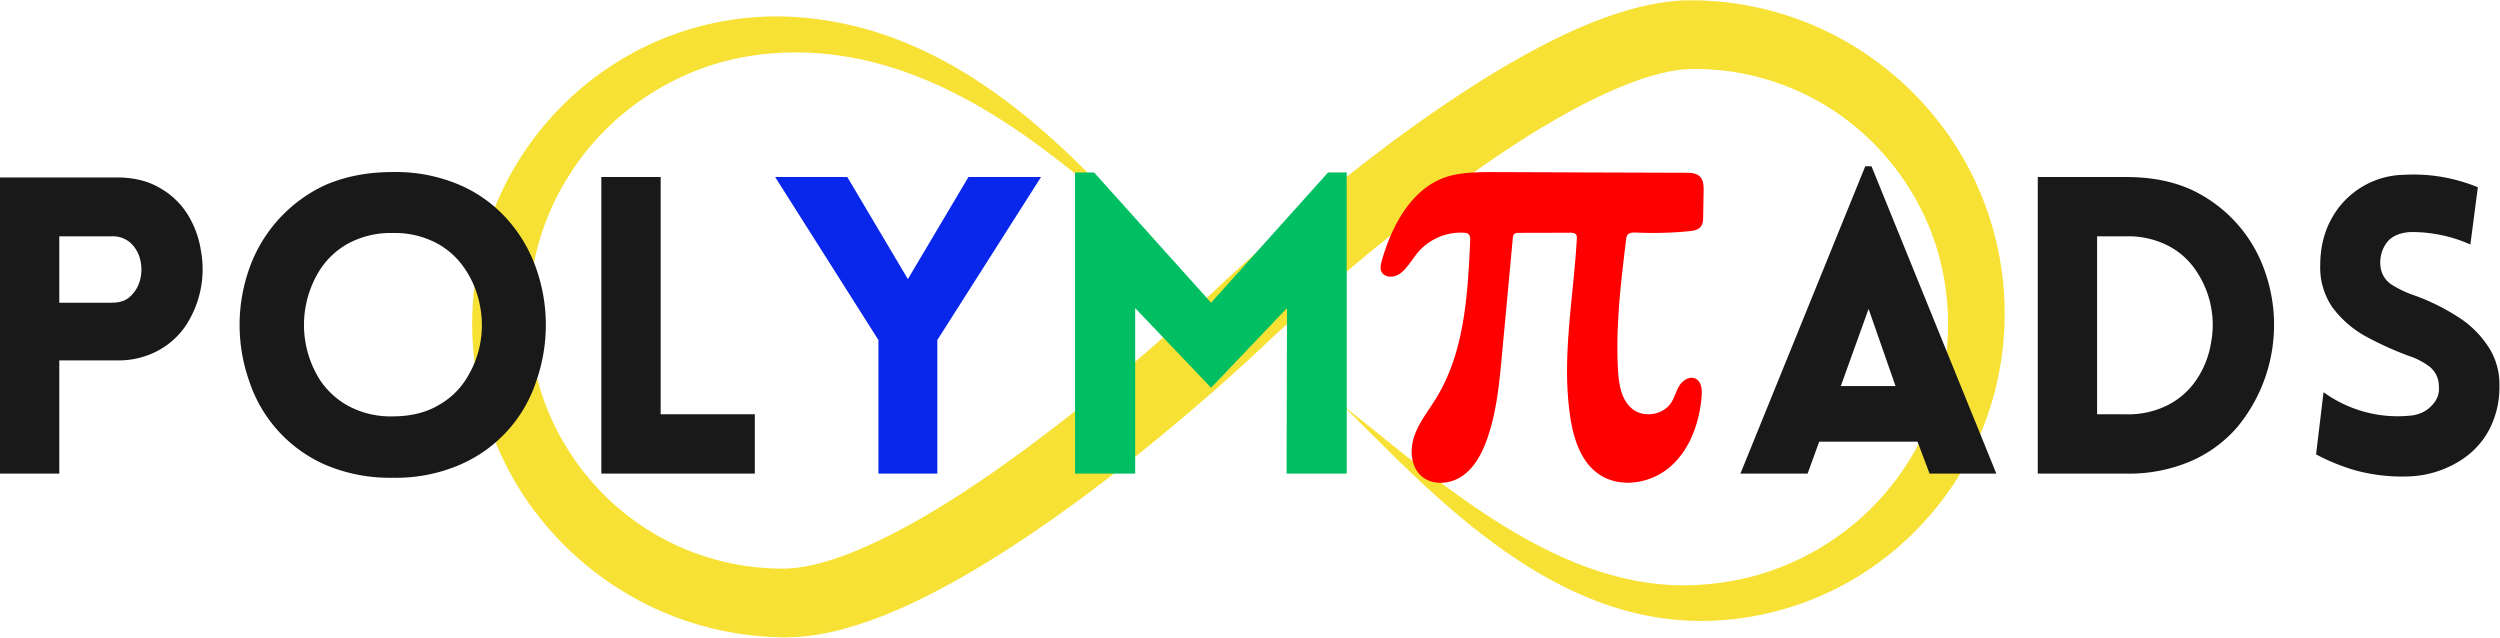 <?xml version="1.0" encoding="utf-8"?>
<svg width="323px" height="82.4px" viewBox="25.224 143.294 323.013 82.405" xmlns="http://www.w3.org/2000/svg" xmlns:xlink="http://www.w3.org/1999/xlink">
  <clipPath id="a">
    <path transform="scale(.24)" d="M0 0h1562.5v1562.5H0z" fill-rule="evenodd"/>
  </clipPath>
  <g clip-path="url(#a)" style="" transform="matrix(1, 0, 0, 0.666, 346.516, 34.052)"/>
  <clipPath id="c">
    <path transform="scale(.24)" d="M357.315 597.226h828.125v343.75H357.315z" fill-rule="evenodd"/>
  </clipPath>
  <g clip-path="url(#c)">
    <path d="m172.967 173.163-2.845-2.435a285.624 285.624 0 0 0-2.845-2.426 159.554 159.554 0 0 0-5.813-4.671c-3.934-3.014-8.032-5.788-12.367-8.024-4.325-2.244-8.888-3.942-13.567-4.823-4.67-.889-9.475-.954-14.041-.148-9.167 1.621-17.427 7.146-22.396 14.782-2.506 3.797-4.23 8.08-5.007 12.517a33.673 33.673 0 0 0-.5 6.72 33.06 33.06 0 0 0 .83 6.657 32.804 32.804 0 0 0 5.534 12.053 32.874 32.874 0 0 0 9.767 8.866 32.159 32.159 0 0 0 5.987 2.758 32.347 32.347 0 0 0 10.504 1.77h.413l.351-.014.35-.013.361-.033c.241-.021.481-.04.732-.08 1.976-.256 4.096-.884 6.197-1.675 4.22-1.62 8.427-3.889 12.502-6.403 4.081-2.524 8.065-5.311 11.962-8.24a255.905 255.905 0 0 0 11.484-9.136 272.275 272.275 0 0 0 10.981-9.746l1.377-1.297 1.407-1.294a294.639 294.639 0 0 1 8.58-7.516 264.393 264.393 0 0 1 11.91-9.487c4.088-3.035 8.29-5.95 12.685-8.66a112.525 112.525 0 0 1 6.774-3.867 86.324 86.324 0 0 1 3.548-1.754 67.032 67.032 0 0 1 3.703-1.572c2.534-.966 5.178-1.81 8.074-2.288.36-.06.722-.12 1.097-.159.371-.043.737-.095 1.12-.116.383-.024.754-.066 1.147-.067l.585-.012.292-.005.264.005c1.393.02 2.787.108 4.173.268 2.773.32 5.513.923 8.161 1.8a40.688 40.688 0 0 1 7.601 3.437 41.019 41.019 0 0 1 12.31 11.023 40.291 40.291 0 0 1 6.872 14.945 40.248 40.248 0 0 1 .35 16.332 39.779 39.779 0 0 1-6.141 15.026 40.002 40.002 0 0 1-11.525 11.23 39.022 39.022 0 0 1-14.915 5.656c-2.633.416-5.29.562-7.943.422a37.38 37.38 0 0 1-7.82-1.292c-5.073-1.401-9.724-3.782-13.974-6.58-4.253-2.813-8.135-6.052-11.825-9.446-1.845-1.698-3.634-3.446-5.412-5.202l-2.657-2.64-2.64-2.656 2.928 2.336 2.911 2.352a260.692 260.692 0 0 0 5.881 4.602 124.04 124.04 0 0 0 6.033 4.332 79.036 79.036 0 0 0 6.276 3.846c2.144 1.167 4.33 2.228 6.573 3.1a42.005 42.005 0 0 0 6.849 2.031c2.315.465 4.656.698 6.98.665a36.026 36.026 0 0 0 6.939-.775c4.548-.967 8.849-2.89 12.596-5.548a33.883 33.883 0 0 0 9.305-9.952 33.182 33.182 0 0 0 4.593-12.67c.632-4.457.38-9.043-.762-13.355-2.26-8.648-8.21-16.185-15.965-20.406a32.723 32.723 0 0 0-12.515-3.857 32.748 32.748 0 0 0-3.29-.15h-.203l-.176.009-.35.014c-.23 0-.48.04-.718.056-.238.014-.49.059-.736.091-.246.028-.498.076-.751.124-2.024.367-4.147 1.068-6.251 1.919-4.222 1.728-8.406 4.06-12.468 6.614-4.066 2.57-8.033 5.383-11.918 8.335a256.593 256.593 0 0 0-11.449 9.192c-3.74 3.18-7.402 6.43-10.952 9.807a280.537 280.537 0 0 1-11.425 10.066c-3.89 3.247-7.86 6.41-11.962 9.433-4.107 3.015-8.332 5.907-12.761 8.58a105.832 105.832 0 0 1-6.835 3.8 82.703 82.703 0 0 1-3.592 1.703 63.82 63.82 0 0 1-3.76 1.502c-2.579.91-5.278 1.691-8.258 2.031-.367.05-.748.077-1.128.104l-.57.037-.585.013-.584.01-.522-.01a41.242 41.242 0 0 1-5.21-.437 40.701 40.701 0 0 1-8.099-2.064 40.722 40.722 0 0 1-7.481-3.683 41.132 41.132 0 0 1-11.946-11.41 40.441 40.441 0 0 1-6.38-15.16 40.224 40.224 0 0 1 .178-16.33 39.726 39.726 0 0 1 6.625-14.814 39.88 39.88 0 0 1 11.878-10.852 38.955 38.955 0 0 1 15.086-5.17 38.28 38.28 0 0 1 7.934-.168c2.62.207 5.216.655 7.74 1.318 5.051 1.331 9.78 3.54 14.103 6.243a71.678 71.678 0 0 1 6.22 4.396 98.1 98.1 0 0 1 5.73 4.93 144.67 144.67 0 0 1 5.355 5.274c.869.9 1.732 1.802 2.59 2.71l2.547 2.746" fill="#f7e135"/>
  </g>
  <clipPath id="d">
    <path transform="scale(.24)" d="M0 0h1562.5v1562.5H0z" fill-rule="evenodd"/>
  </clipPath>
  <g data-name="H1" clip-path="url(#d)">
    <symbol id="e">
      <path d="M.143 0H0v.714h.281C.321.714.355.706.383.69A.188.188 0 0 0 .451.627.23.23 0 0 0 .484.54.248.248 0 0 0 .45.36.188.188 0 0 0 .382.297.2.2 0 0 0 .281.273H.143V0m0 .412h.126c.02 0 .035.005.046.016a.08.08 0 0 1 .023.04.098.098 0 0 1 0 .048.08.08 0 0 1-.023.04.064.064 0 0 1-.046.016H.143v-.16z"/>
    </symbol>
    <symbol id="f">
      <path d="M.369 0a.397.397 0 0 0-.162.031.334.334 0 0 0-.184.202.407.407 0 0 0 0 .271.35.35 0 0 0 .184.202c.047.02.1.031.162.031A.39.39 0 0 0 .53.706.325.325 0 0 0 .646.622.35.35 0 0 0 .715.504a.41.41 0 0 0 0-.271A.331.331 0 0 0 .53.031.39.39 0 0 0 .369 0m0 .148c.04 0 .076.008.105.024.03.016.053.037.07.063a.241.241 0 0 1 .035.181.232.232 0 0 1-.035.086.19.19 0 0 1-.07.064.216.216 0 0 1-.105.024.216.216 0 0 1-.105-.024.19.19 0 0 1-.07-.064.248.248 0 0 1 0-.267.194.194 0 0 1 .07-.063.216.216 0 0 1 .105-.024z"/>
    </symbol>
    <symbol id="g">
      <path d="M0 .715h.143V.143H.37V0H0v.715z"/>
    </symbol>
    <use transform="matrix(53.597, 0, 0, -53.597, 25.217, 204.488)" fill="#191919" xlink:href="#e"/>
    <use transform="matrix(53.597, 0, 0, -53.597, 56.19, 205.024)" fill="#191919" xlink:href="#f"/>
    <use transform="matrix(53.597, 0, 0, -53.597, 102.919, 204.488)" fill="#191919" xlink:href="#g"/>
    <symbol id="h">
      <path d="M.249 0v.322L0 .715h.174L.32.469l.146.246h.175L.391.322V0H.249z"/>
    </symbol>
    <use transform="matrix(53.597, 0, 0, -53.597, 125.374, 204.488)" fill="#0927eb" xlink:href="#h"/>
    <symbol id="i">
      <path d="M.328.412.61.726h.045V0H.51l.001.399L.328.207.145.399V0H0v.726h.046L.328.412z"/>
    </symbol>
    <use transform="matrix(53.597, 0, 0, -53.597, 164.122, 204.488)" fill="#00bf63" xlink:href="#i"/>
    <symbol id="j">
      <path d="m0 0 .301.741h.015L.617 0H.456L.427.077H.19L.162 0H0m.242.211h.132L.309.397.242.211z"/>
    </symbol>
    <symbol id="k">
      <path d="M.213.715c.06 0 .111-.01.156-.03A.339.339 0 0 0 .547.489.387.387 0 0 0 .48.111.313.313 0 0 0 .369.03.379.379 0 0 0 .213 0H0v.715h.213m0-.143h-.07V.143h.07a.21.21 0 0 1 .102.023.183.183 0 0 1 .068.061.22.22 0 0 1 .034.085.232.232 0 0 1-.034.175.18.18 0 0 1-.068.062.21.21 0 0 1-.102.023z"/>
    </symbol>
    <symbol id="l">
      <path d="m0 .053.018.15A.304.304 0 0 1 .222.146c.021.001.04.008.054.022.015.014.022.03.02.05a.06.06 0 0 1-.023.047.175.175 0 0 1-.051.026.797.797 0 0 0-.105.048.253.253 0 0 0-.078.069.17.17 0 0 0-.029.1c0 .04.008.077.025.109a.203.203 0 0 0 .177.11.407.407 0 0 0 .178-.03L.372.559a.347.347 0 0 1-.146.03C.201.587.182.579.17.563A.081.081 0 0 1 .155.509.06.06 0 0 1 .181.463.254.254 0 0 1 .235.437a.509.509 0 0 0 .103-.05.24.24 0 0 0 .075-.071.165.165 0 0 0 .029-.098A.221.221 0 0 0 .416.11.198.198 0 0 0 .341.034.248.248 0 0 0 .226 0a.43.43 0 0 0-.133.015A.49.49 0 0 0 0 .053z"/>
    </symbol>
    <use transform="matrix(53.597, 0, 0, -53.597, 250.095, 204.488)" fill="#191919" xlink:href="#j"/>
    <use transform="matrix(53.597, 0, 0, -53.597, 288.518, 204.488)" fill="#191919" xlink:href="#k"/>
    <use transform="matrix(53.597, 0, 0, -53.597, 324.475, 204.846)" fill="#191919" xlink:href="#l"/>
  </g>
  <clipPath id="m">
    <path transform="scale(.24)" d="M847.892 689.636h175v171.875h-175z" fill-rule="evenodd"/>
  </clipPath>
  <g clip-path="url(#m)">
    <path d="m229.294 165.572 13.75.046c.643 0 1.355.032 1.812.484.477.47.499 1.22.485 1.893l-.057 3.299c-.007.444-.026.923-.3 1.275-.34.444-.959.542-1.516.598-2.277.222-4.558.28-6.843.176-.399-.02-.869-.013-1.112.305-.134.174-.164.399-.191.62-.682 5.606-1.364 11.248-1.039 16.885.108 1.858.442 3.926 1.931 5.04 1.511 1.132 3.95.685 4.962-.91.437-.688.618-1.515 1.06-2.2.443-.684 1.328-1.22 2.062-.864.775.374.862 1.43.79 2.291-.286 3.37-1.477 6.812-4.013 9.05-2.536 2.238-6.6 2.913-9.352.945-2.252-1.608-3.172-4.497-3.596-7.232-1.183-7.634.4-15.39.83-23.104.01-.2.015-.41-.1-.568-.16-.217-.47-.236-.737-.236l-6.626.015c-.233 0-.498.014-.651.188-.118.131-.139.32-.156.498-.468 5.056-.938 10.112-1.409 15.17-.343 3.697-.697 7.443-1.966 10.933-.65 1.788-1.594 3.56-3.161 4.636-1.568 1.077-3.874 1.255-5.29-.016-1.388-1.246-1.502-3.441-.883-5.2.619-1.76 1.821-3.242 2.799-4.832 3.672-5.979 4.085-13.324 4.403-20.327.015-.326.007-.705-.249-.907-.152-.12-.358-.147-.552-.159a7.21 7.21 0 0 0-3.398.631 7.21 7.21 0 0 0-2.728 2.12c-.97 1.246-1.874 3.006-3.452 2.926-.388-.02-.79-.183-1.007-.507-.299-.442-.182-1.032-.038-1.545 1.31-4.647 4.091-9.924 9.167-11.06 1.815-.405 3.692-.398 5.551-.398l10.82.04z" fill="red"/>
  </g>
</svg>